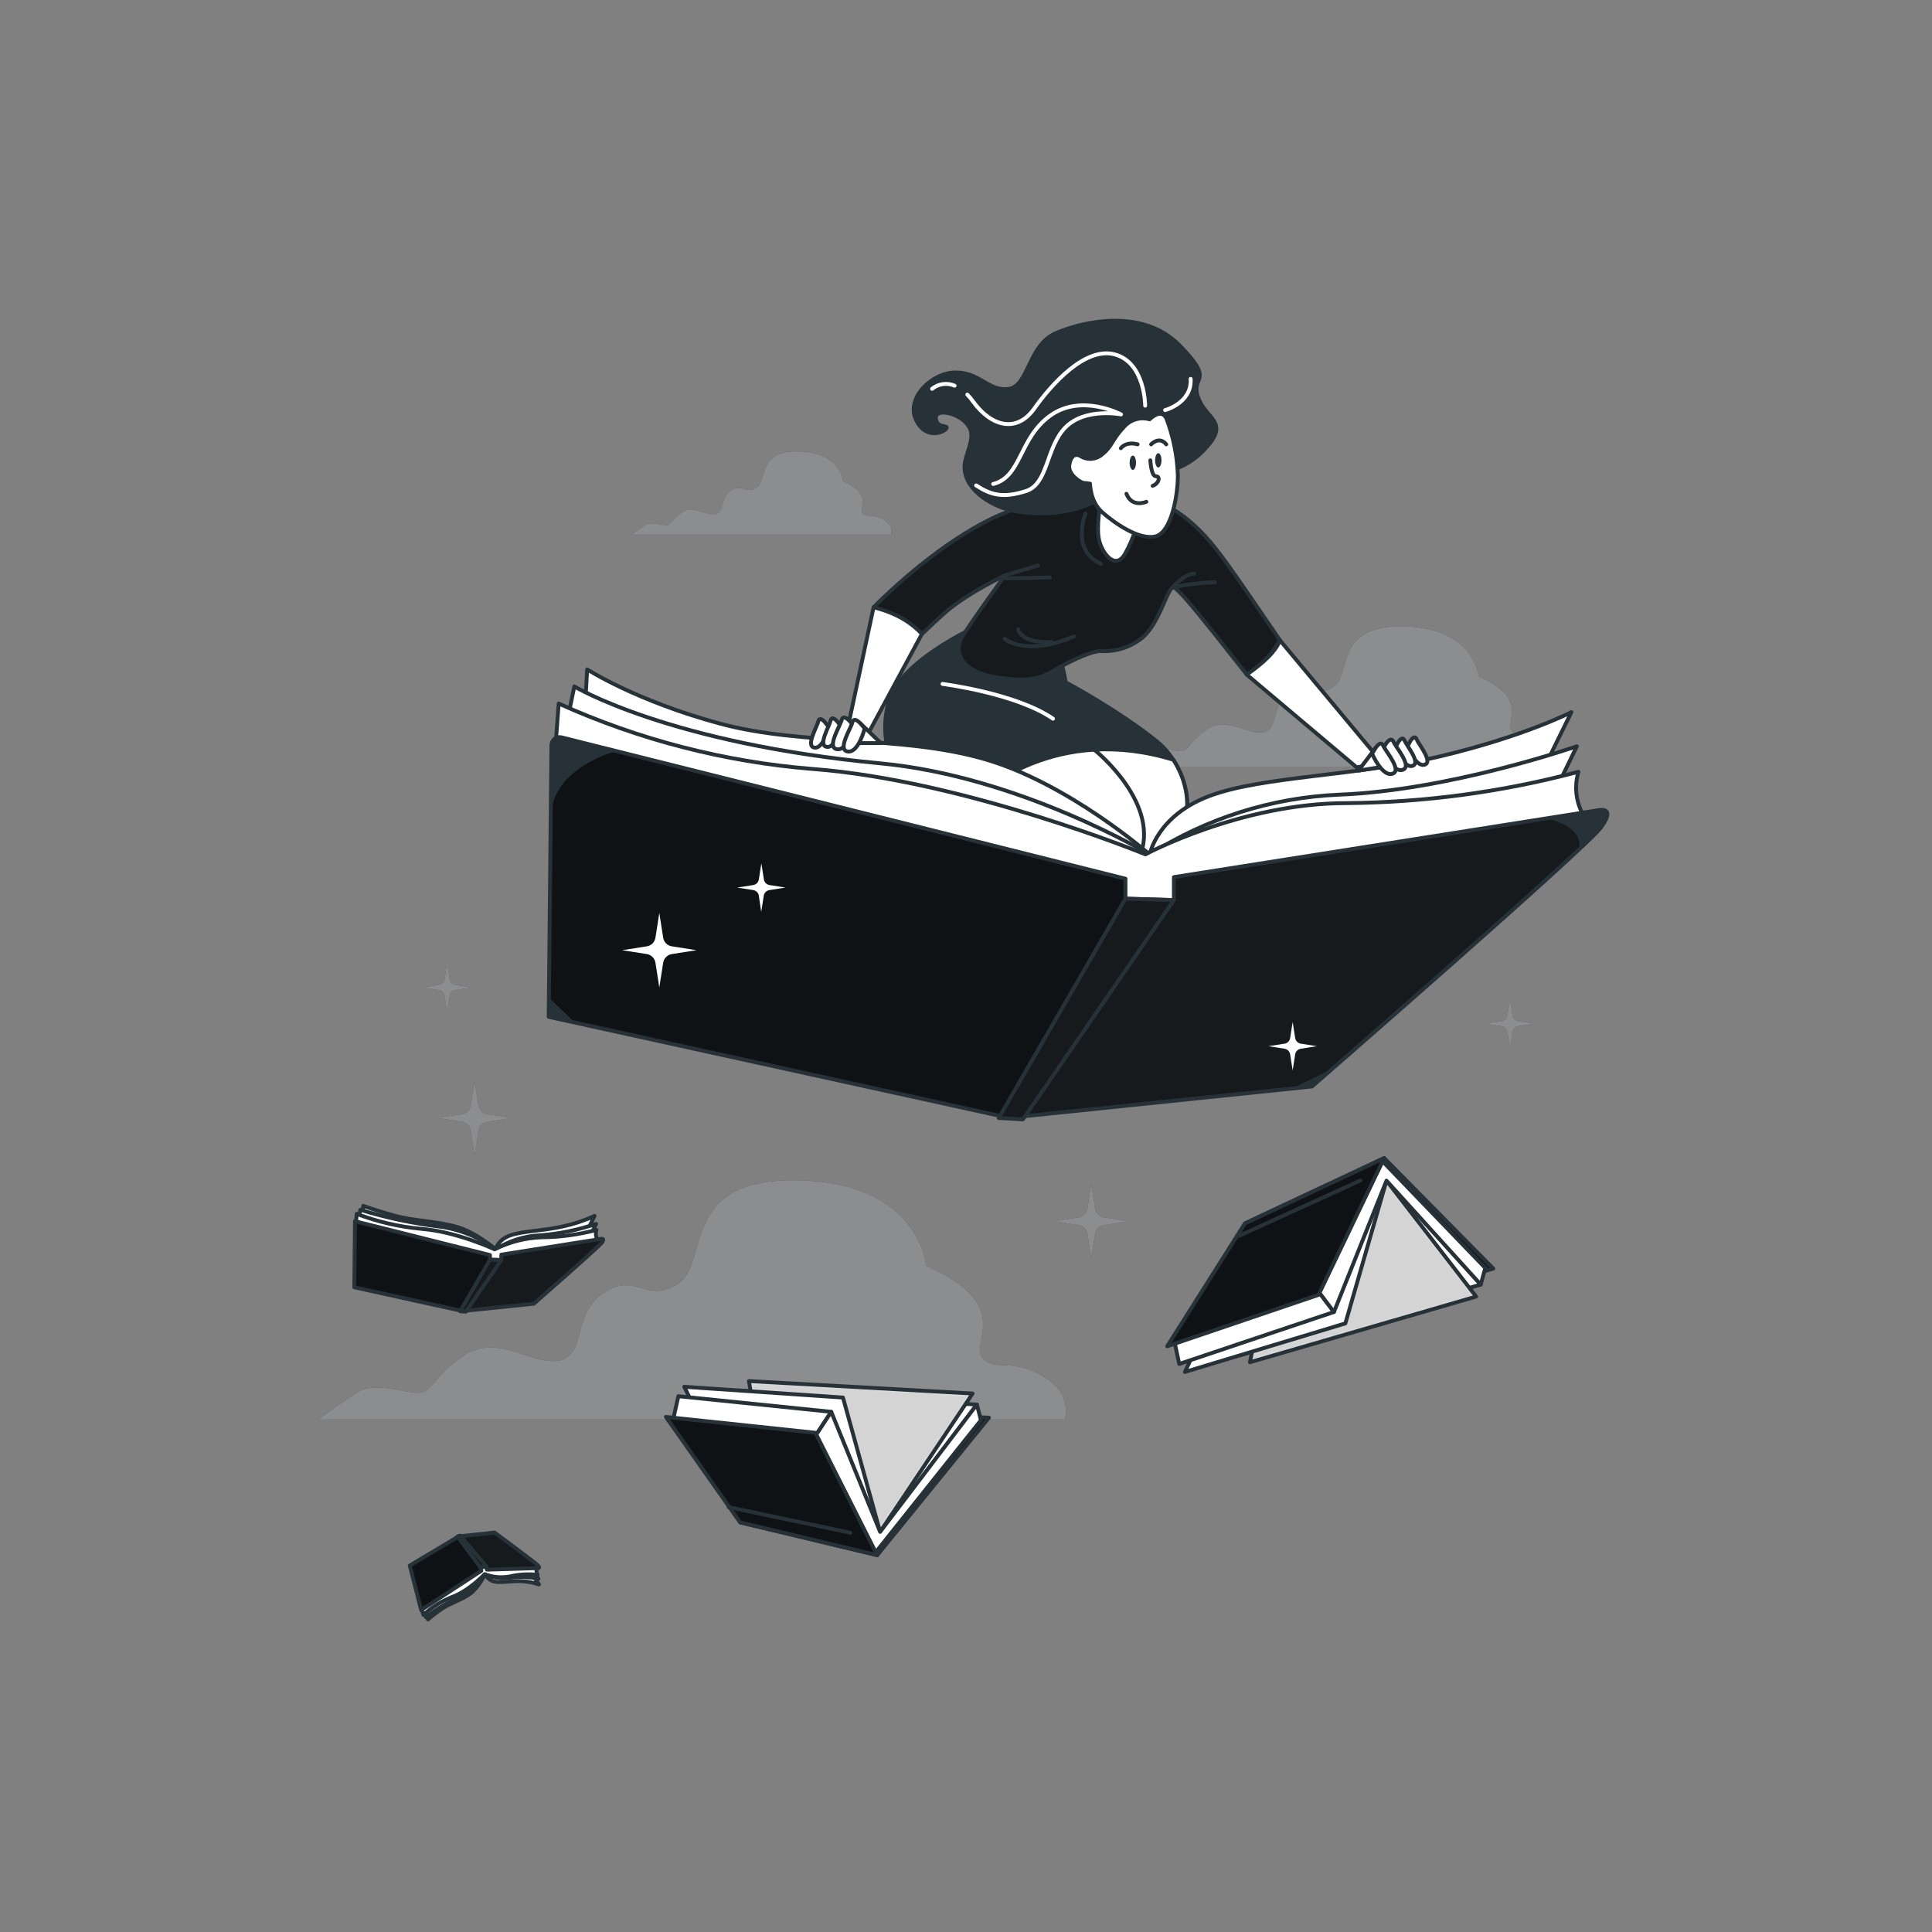 <svg width="500" height="500" viewBox="0 0 500 500" fill="none" xmlns="http://www.w3.org/2000/svg">
<rect x="0" y="0" width="500" height="500" fill="#808080" stroke="none"/>
<path d="M400.17 191.71C395.24 189.02 393 191.26 391.17 189.02C389.34 186.78 396.1 180.95 382.65 175.12C382.65 175.12 381.76 162.57 363.38 162.12C345 161.67 350 174.68 345 177.81C340 180.94 338.72 176.02 333.79 179.16C328.86 182.3 331.1 188.57 327.07 189.47C323.04 190.37 317.66 185.47 312.73 188.57C307.8 191.67 307.8 194.4 305.55 194.4C303.3 194.4 298.83 192.61 296.14 194.4C293.45 196.19 290.31 198.4 290.31 198.4H403.76C403.76 198.4 405.11 194.4 400.17 191.71Z" fill="#161A1D"/>
<path opacity="0.5" d="M400.17 191.71C395.24 189.02 393 191.26 391.17 189.02C389.34 186.78 396.1 180.95 382.65 175.12C382.65 175.12 381.76 162.57 363.38 162.12C345 161.67 350 174.68 345 177.81C340 180.94 338.72 176.02 333.79 179.16C328.86 182.3 331.1 188.57 327.07 189.47C323.04 190.37 317.66 185.47 312.73 188.57C307.8 191.67 307.8 194.4 305.55 194.4C303.3 194.4 298.83 192.61 296.14 194.4C293.45 196.19 290.31 198.4 290.31 198.4H403.76C403.76 198.4 405.11 194.4 400.17 191.71Z" fill="#161A1D"/>
<path d="M228.47 134.37C225.55 132.78 224.22 134.11 223.16 132.78C222.1 131.45 226.08 128 218.16 124.54C218.16 124.54 217.63 117.1 206.74 116.84C195.85 116.58 198.74 124.28 195.85 126.14C192.96 128 192.13 125.08 189.2 126.93C186.27 128.78 187.61 132.51 185.2 133.05C182.79 133.59 179.62 130.65 176.7 132.51C173.78 134.37 173.78 135.97 172.45 135.97C171.12 135.97 168.45 134.9 166.87 135.97C165.29 137.04 163.42 138.36 163.42 138.36H230.6C230.6 138.36 231.4 136 228.47 134.37Z" fill="#161A1D"/>
<path opacity="0.5" d="M228.47 134.37C225.55 132.78 224.22 134.11 223.16 132.78C222.1 131.45 226.08 128 218.16 124.54C218.16 124.54 217.63 117.1 206.74 116.84C195.85 116.58 198.74 124.28 195.85 126.14C192.96 128 192.13 125.08 189.2 126.93C186.27 128.78 187.61 132.51 185.2 133.05C182.79 133.59 179.62 130.65 176.7 132.51C173.78 134.37 173.78 135.97 172.45 135.97C171.12 135.97 168.45 134.9 166.87 135.97C165.29 137.04 163.42 138.36 163.42 138.36H230.6C230.6 138.36 231.4 136 228.47 134.37Z" fill="#161A1D"/>
<path d="M269.44 355.9C261.04 351.31 257.22 355.13 254.16 351.31C251.1 347.49 262.56 337.57 239.65 327.64C239.65 327.64 238.12 306.25 206.81 305.49C175.5 304.73 183.89 326.87 175.49 332.22C167.09 337.57 164.8 329.16 156.4 334.51C148 339.86 151.81 350.51 144.94 352.08C138.07 353.65 128.94 345.2 120.5 350.55C112.06 355.9 112.1 360.48 108.28 360.48C104.46 360.48 96.82 357.42 92.28 360.48C87.74 363.54 82.35 367.35 82.35 367.35H275.55C275.55 367.35 277.84 360.48 269.44 355.9Z" fill="#161A1D"/>
<path opacity="0.5" d="M269.44 355.9C261.04 351.31 257.22 355.13 254.16 351.31C251.1 347.49 262.56 337.57 239.65 327.64C239.65 327.64 238.12 306.25 206.81 305.49C175.5 304.73 183.89 326.87 175.49 332.22C167.09 337.57 164.8 329.16 156.4 334.51C148 339.86 151.81 350.51 144.94 352.08C138.07 353.65 128.94 345.2 120.5 350.55C112.06 355.9 112.1 360.48 108.28 360.48C104.46 360.48 96.82 357.42 92.28 360.48C87.74 363.54 82.35 367.35 82.35 367.35H275.55C275.55 367.35 277.84 360.48 269.44 355.9Z" fill="#161A1D"/>
<g opacity="0.5">
<path d="M400.17 191.71C395.24 189.02 393 191.26 391.17 189.02C389.34 186.78 396.1 180.95 382.65 175.12C382.65 175.12 381.76 162.57 363.38 162.12C345 161.67 350 174.68 345 177.81C340 180.94 338.72 176.02 333.79 179.16C328.86 182.3 331.1 188.57 327.07 189.47C323.04 190.37 317.66 185.47 312.73 188.57C307.8 191.67 307.8 194.4 305.55 194.4C303.3 194.4 298.83 192.61 296.14 194.4C293.45 196.19 290.31 198.4 290.31 198.4H403.76C403.76 198.4 405.11 194.4 400.17 191.71Z" fill="white"/>
<path opacity="0.5" d="M400.17 191.71C395.24 189.02 393 191.26 391.17 189.02C389.34 186.78 396.1 180.95 382.65 175.12C382.65 175.12 381.76 162.57 363.38 162.12C345 161.67 350 174.68 345 177.81C340 180.94 338.72 176.02 333.79 179.16C328.86 182.3 331.1 188.57 327.07 189.47C323.04 190.37 317.66 185.47 312.73 188.57C307.8 191.67 307.8 194.4 305.55 194.4C303.3 194.4 298.83 192.61 296.14 194.4C293.45 196.19 290.31 198.4 290.31 198.4H403.76C403.76 198.4 405.11 194.4 400.17 191.71Z" fill="white"/>
</g>
<g opacity="0.5">
<path d="M228.47 134.37C225.55 132.78 224.22 134.11 223.16 132.78C222.1 131.45 226.08 128 218.16 124.54C218.16 124.54 217.63 117.1 206.74 116.84C195.85 116.58 198.74 124.28 195.85 126.14C192.96 128 192.13 125.08 189.2 126.93C186.27 128.78 187.61 132.51 185.2 133.05C182.79 133.59 179.62 130.65 176.7 132.51C173.78 134.37 173.78 135.97 172.45 135.97C171.12 135.97 168.45 134.9 166.87 135.97C165.29 137.04 163.42 138.36 163.42 138.36H230.6C230.6 138.36 231.4 136 228.47 134.37Z" fill="white"/>
<path opacity="0.5" d="M228.47 134.37C225.55 132.78 224.22 134.11 223.16 132.78C222.1 131.45 226.08 128 218.16 124.54C218.16 124.54 217.63 117.1 206.74 116.84C195.85 116.58 198.74 124.28 195.85 126.14C192.96 128 192.13 125.08 189.2 126.93C186.27 128.78 187.61 132.51 185.2 133.05C182.79 133.59 179.62 130.65 176.7 132.51C173.78 134.37 173.78 135.97 172.45 135.97C171.12 135.97 168.45 134.9 166.87 135.97C165.29 137.04 163.42 138.36 163.42 138.36H230.6C230.6 138.36 231.4 136 228.47 134.37Z" fill="white"/>
</g>
<g opacity="0.5">
<path d="M269.44 355.9C261.04 351.31 257.22 355.13 254.16 351.31C251.1 347.49 262.56 337.57 239.65 327.64C239.65 327.64 238.12 306.25 206.81 305.49C175.5 304.73 183.89 326.87 175.49 332.22C167.09 337.57 164.8 329.16 156.4 334.51C148 339.86 151.81 350.51 144.94 352.08C138.07 353.65 128.94 345.2 120.5 350.55C112.06 355.9 112.1 360.48 108.28 360.48C104.46 360.48 96.82 357.42 92.28 360.48C87.74 363.54 82.35 367.35 82.35 367.35H275.55C275.55 367.35 277.84 360.48 269.44 355.9Z" fill="white"/>
<path opacity="0.5" d="M269.44 355.9C261.04 351.31 257.22 355.13 254.16 351.31C251.1 347.49 262.56 337.57 239.65 327.64C239.65 327.64 238.12 306.25 206.81 305.49C175.5 304.73 183.89 326.87 175.49 332.22C167.09 337.57 164.8 329.16 156.4 334.51C148 339.86 151.81 350.51 144.94 352.08C138.07 353.65 128.94 345.2 120.5 350.55C112.06 355.9 112.1 360.48 108.28 360.48C104.46 360.48 96.82 357.42 92.28 360.48C87.74 363.54 82.35 367.35 82.35 367.35H275.55C275.55 367.35 277.84 360.48 269.44 355.9Z" fill="white"/>
</g>
<path d="M128.27 323.33C128.27 323.33 123.33 319 118.22 317.52C113.11 316.04 107.22 316.01 102.13 314.62C97.04 313.23 94 312.06 94 312.06L93.74 316.66L128.06 325.93L151.54 319.43L153.88 314.66C151.321 315.851 148.638 316.753 145.88 317.35C140.77 318.56 135.05 318.56 131.88 319.78C128.71 321 128.27 323.33 128.27 323.33Z" fill="white" stroke="#263238" stroke-linecap="round" stroke-linejoin="round"/>
<path d="M93.26 313.1C99.968 315.152 106.845 316.608 113.81 317.45C119.048 318.161 124.022 320.183 128.27 323.33C131.725 321.122 135.703 319.866 139.8 319.69C144.728 319.317 149.589 318.326 154.27 316.74L152.8 319.74L127.58 324.68L92.74 315.58L93.26 313.1Z" fill="white" stroke="#263238" stroke-linecap="round" stroke-linejoin="round"/>
<path d="M92.31 314.14C97.64 316.183 103.226 317.485 108.91 318.01C118.19 318.71 128.01 323.33 128.01 323.33C131.808 321.414 135.978 320.35 140.23 320.21C145.001 320.169 149.749 319.527 154.36 318.3C154.216 318.779 154.18 319.284 154.255 319.778C154.329 320.273 154.512 320.744 154.79 321.16L127.92 326.88L92.13 316.48L92.31 314.14Z" fill="white" stroke="#263238" stroke-linecap="round" stroke-linejoin="round"/>
<path d="M91.87 316.05L126.8 324.8V326L129.74 326.08V324.7L155.57 320.62C155.57 320.62 156.7 320.36 155.74 321.62C154.78 322.88 138.15 337.4 138.15 337.4L119.69 339.3L91.69 333.15L91.87 316.05Z" fill="#161A1D"/>
<mask id="mask0_576_1556" style="mask-type:luminance" maskUnits="userSpaceOnUse" x="91" y="316" width="66" height="24">
<path d="M91.87 316.05L126.8 324.8V326L129.74 326.08V324.7L155.57 320.62C155.57 320.62 156.7 320.36 155.74 321.62C154.78 322.88 138.15 337.4 138.15 337.4L119.69 339.3L91.69 333.15L91.87 316.05Z" fill="white"/>
</mask>
<g mask="url(#mask0_576_1556)">
<path opacity="0.3" d="M126.8 326.02V324.8L91.87 316.05L91.7 333.21L119.69 339.36L120.19 339.31L127.58 326.04L126.8 326.02Z" fill="black"/>
</g>
<path d="M91.87 316.05L126.8 324.8V326L129.74 326.08V324.7L155.57 320.62C155.57 320.62 156.7 320.36 155.74 321.62C154.78 322.88 138.15 337.4 138.15 337.4L119.69 339.3L91.69 333.15L91.87 316.05Z" stroke="#263238" stroke-linecap="round" stroke-linejoin="round"/>
<path d="M126.8 326.02L119.08 339.36L120.56 339.45L129.74 326.1L126.8 326.02Z" fill="#161A1D" stroke="#263238" stroke-linecap="round" stroke-linejoin="round"/>
<path d="M125.56 407.35C125.56 407.35 123.88 410.87 121.64 412.48C119.4 414.09 116.54 414.85 114.28 416.4C113.052 417.23 111.877 418.135 110.76 419.11L109.86 416.05L125 405.62L137.55 407.14L139.49 410.06C138.088 409.585 136.628 409.302 135.15 409.22C132.46 409.03 129.67 409.73 127.9 409.3C127.39 409.168 126.915 408.925 126.511 408.588C126.106 408.251 125.781 407.828 125.56 407.35Z" fill="white" stroke="#263238" stroke-linecap="round" stroke-linejoin="round"/>
<path d="M110.21 418.5C113.086 416.337 116.204 414.515 119.5 413.07C122.048 411.815 124.16 409.822 125.56 407.35C127.477 408.349 129.667 408.7 131.8 408.35C134.312 408.004 136.863 408.079 139.35 408.57L138.12 406.7L125 406.5L109.54 416.87L110.21 418.5Z" fill="white" stroke="#263238" stroke-linecap="round" stroke-linejoin="round"/>
<path d="M109.57 417.92C111.758 415.946 114.281 414.378 117.02 413.29C121.42 411.69 125.44 407.38 125.44 407.38C127.5 408.185 129.745 408.397 131.92 407.99C134.281 407.437 136.72 407.292 139.13 407.56C138.827 406.94 138.732 406.238 138.86 405.56L124.8 405L109.09 416.37L109.57 417.92Z" fill="white" stroke="#263238" stroke-linecap="round" stroke-linejoin="round"/>
<path d="M109 416.69L124.56 406.53L124.35 405.72L125.78 405.3L126.01 406.23L139.29 405.83C139.29 405.83 139.88 405.83 139.2 405.11C138.52 404.39 128 396.62 128 396.62L118.67 397.62L106.05 405.17L109 416.69Z" fill="#161A1D"/>
<mask id="mask1_576_1556" style="mask-type:luminance" maskUnits="userSpaceOnUse" x="106" y="396" width="34" height="21">
<path d="M109 416.69L124.56 406.53L124.35 405.72L125.78 405.3L126.01 406.23L139.29 405.83C139.29 405.83 139.88 405.83 139.2 405.11C138.52 404.39 128 396.62 128 396.62L118.67 397.62L106.05 405.17L109 416.69Z" fill="white"/>
</mask>
<g mask="url(#mask1_576_1556)">
<path opacity="0.3" d="M124.39 405.72L124.6 406.53L109.04 416.69L106.06 405.14L118.68 397.59L118.93 397.56L124.77 405.61L124.39 405.72Z" fill="black"/>
</g>
<path d="M109 416.69L124.56 406.53L124.35 405.72L125.78 405.3L126.01 406.23L139.29 405.83C139.29 405.83 139.88 405.83 139.2 405.11C138.52 404.39 128 396.62 128 396.62L118.67 397.62L106.05 405.17L109 416.69Z" stroke="#263238" stroke-linecap="round" stroke-linejoin="round"/>
<path d="M124.39 405.72L118.39 397.66L119.09 397.42L125.82 405.3L124.39 405.72Z" fill="#161A1D" stroke="#263238" stroke-linecap="round" stroke-linejoin="round"/>
<path d="M358.22 299.71L386.46 328.31L326.16 345.3L322.17 316.63L358.22 299.71Z" fill="#161A1D" stroke="#263238" stroke-linecap="round" stroke-linejoin="round"/>
<path d="M383.21 332.44L320.84 350.77L325.87 317.81L357.34 303.77L383.21 332.44Z" fill="white" stroke="#263238" stroke-linecap="round" stroke-linejoin="round"/>
<path d="M358.82 305.55L382.02 335.55L323.5 352.54L330.3 316.48L358.82 305.55Z" fill="white"/>
<mask id="mask2_576_1556" style="mask-type:luminance" maskUnits="userSpaceOnUse" x="323" y="305" width="60" height="48">
<path d="M358.82 305.55L382.02 335.55L323.5 352.54L330.3 316.48L358.82 305.55Z" fill="white"/>
</mask>
<g mask="url(#mask2_576_1556)">
<path opacity="0.17" d="M358.82 305.55L382.02 335.55L323.5 352.54L330.3 316.48L358.82 305.55Z" fill="black"/>
</g>
<path d="M358.82 305.55L382.02 335.55L323.5 352.54L330.3 316.48L358.82 305.55Z" stroke="#263238" stroke-linecap="round" stroke-linejoin="round"/>
<path d="M358.82 305.55L348.18 342.49L306.65 355.06L322.61 321.06L358.82 305.55Z" fill="white" stroke="#263238" stroke-linecap="round" stroke-linejoin="round"/>
<path d="M345.23 339.54L305.18 352.99L303.99 347.37L341.09 334.07L345.23 339.54Z" fill="white" stroke="#263238" stroke-linecap="round" stroke-linejoin="round"/>
<path d="M357.79 300.52L384.39 328.16L383.21 332.44L358.82 305.55L345.23 339.54L341.09 334.07L357.79 300.52Z" fill="white" stroke="#263238" stroke-linecap="round" stroke-linejoin="round"/>
<path d="M358.22 299.71L341.24 335.11L302.07 348.41L322.17 316.63L358.22 299.71Z" fill="#161A1D"/>
<mask id="mask3_576_1556" style="mask-type:luminance" maskUnits="userSpaceOnUse" x="302" y="299" width="57" height="50">
<path d="M358.22 299.71L341.24 335.11L302.07 348.41L322.17 316.63L358.22 299.71Z" fill="white"/>
</mask>
<g mask="url(#mask3_576_1556)">
<path opacity="0.3" d="M358.22 299.71L341.24 335.11L302.07 348.41L322.17 316.63L358.22 299.71Z" fill="black"/>
</g>
<path d="M358.22 299.71L341.24 335.11L302.07 348.41L322.17 316.63L358.22 299.71Z" stroke="#263238" stroke-linecap="round" stroke-linejoin="round"/>
<path d="M320.55 319.89L352.06 305.51" stroke="#263238" stroke-linecap="round" stroke-linejoin="round"/>
<path d="M227.02 402.48L255.94 366.9L196.28 364.1L191.53 393.99L227.02 402.48Z" fill="#161A1D" stroke="#263238" stroke-linecap="round" stroke-linejoin="round"/>
<path d="M252.81 363.5L191.12 359.85L195.24 391.92L226.25 398.6L252.81 363.5Z" fill="white" stroke="#263238" stroke-linecap="round" stroke-linejoin="round"/>
<path d="M227.77 396.45L251.71 360.64L193.82 357.42L199.63 392.2L227.77 396.45Z" fill="white"/>
<mask id="mask4_576_1556" style="mask-type:luminance" maskUnits="userSpaceOnUse" x="193" y="357" width="59" height="40">
<path d="M227.77 396.45L251.71 360.64L193.82 357.42L199.63 392.2L227.77 396.45Z" fill="white"/>
</mask>
<g mask="url(#mask4_576_1556)">
<path opacity="0.17" d="M227.77 396.45L251.71 360.64L193.82 357.42L199.63 392.2L227.77 396.45Z" fill="black"/>
</g>
<path d="M227.77 396.45L251.71 360.64L193.82 357.42L199.63 392.2L227.77 396.45Z" stroke="#263238" stroke-linecap="round" stroke-linejoin="round"/>
<path d="M227.77 396.45L218.16 361.69L177.09 358.9L192.09 389.41L227.77 396.45Z" fill="white" stroke="#263238" stroke-linecap="round" stroke-linejoin="round"/>
<path d="M215.13 365.38L175.56 361.34L174.23 367.29L210.86 371.88L215.13 365.38Z" fill="white" stroke="#263238" stroke-linecap="round" stroke-linejoin="round"/>
<path d="M226.6 401.77L253.87 367.54L252.81 363.5L227.77 396.45L215.13 365.38L210.86 371.88L226.6 401.77Z" fill="white" stroke="#263238" stroke-linecap="round" stroke-linejoin="round"/>
<path d="M227.02 402.48L211.03 370.8L172.34 366.7L191.53 393.99L227.02 402.48Z" fill="#161A1D"/>
<mask id="mask5_576_1556" style="mask-type:luminance" maskUnits="userSpaceOnUse" x="172" y="366" width="56" height="37">
<path d="M227.02 402.48L211.03 370.8L172.34 366.7L191.53 393.99L227.02 402.48Z" fill="white"/>
</mask>
<g mask="url(#mask5_576_1556)">
<path opacity="0.3" d="M227.02 402.48L211.03 370.8L172.34 366.7L191.53 393.99L227.02 402.48Z" fill="black"/>
</g>
<path d="M227.02 402.48L211.03 370.8L172.34 366.7L191.53 393.99L227.02 402.48Z" stroke="#263238" stroke-linecap="round" stroke-linejoin="round"/>
<path d="M188.58 390.05L220.09 396.68" stroke="#263238" stroke-linecap="round" stroke-linejoin="round"/>
<path d="M250.47 163.23C250.47 163.23 237.37 169.56 232.13 177.23C226.89 184.9 228.42 199.06 236.49 203.64C244.56 208.22 272.73 225.04 292.6 222.64C312.47 220.24 309.41 199.93 299.37 191.85C289.33 183.77 275.79 176.57 275.79 176.57C275.79 176.57 275.14 172.21 274.26 170.68C273.38 169.15 263.35 159.3 250.47 163.23Z" fill="#263238" stroke="#263238" stroke-linecap="round" stroke-linejoin="round"/>
<path d="M303.65 196.63C273.91 187.53 254.32 203.82 248.18 210.06C260.48 216.45 278.6 224.3 292.6 222.61C309.22 220.6 309.79 206.05 303.65 196.63Z" fill="white" stroke="#263238" stroke-linecap="round" stroke-linejoin="round"/>
<path d="M283.43 194.23C283.43 194.23 300.9 208.23 294.78 222.17" stroke="#263238" stroke-linecap="round" stroke-linejoin="round"/>
<path d="M226.09 157.13L219.09 189.78H224.72L238.6 164.05C238.6 164.05 235.89 155.8 226.09 157.13Z" fill="white" stroke="#263238" stroke-linecap="round" stroke-linejoin="round"/>
<path d="M314.07 141.29C308.34 134.29 300.77 127.8 286.9 126.69C286.9 126.69 275.08 126.32 259 133.16C246.43 138.5 233 150.16 226.09 157.16C232.27 158.73 235.95 161.26 238.61 164.08C241.35 161.47 243.74 159.2 245.5 157.77C251.42 152.96 260.11 148.9 260.11 148.9C260.11 148.9 250.68 161.83 248.83 165.16C246.98 168.49 248.28 173.85 258.07 175.33C267.86 176.81 270.27 174.96 274.15 172.74C278.03 170.52 282.84 168.49 284.69 168.49C288.387 168.752 292.056 167.689 295.04 165.49C299.84 162.16 301.88 152.74 303.54 152C304.68 151.49 314.77 164.65 322.63 174.53L323.31 174.18C326.73 172.42 329.4 168.83 331.23 165.67C324.87 156.38 317.78 145.83 314.07 141.29Z" fill="#161A1D" stroke="#263238" stroke-linecap="round" stroke-linejoin="round"/>
<path d="M280.94 132.9C280.94 132.9 277.02 142.33 284.87 145.9" stroke="#263238" stroke-linecap="round" stroke-linejoin="round"/>
<path d="M260.11 148.87L268.63 146.35" stroke="#263238" stroke-linecap="round" stroke-linejoin="round"/>
<path d="M260 165.32C260 165.32 265.37 170.06 277.94 164.7" stroke="#263238" stroke-linecap="round" stroke-linejoin="round"/>
<path d="M309.05 148.41C305.95 148.82 303.54 152.01 303.54 152.01C307.117 151.248 310.755 150.803 314.41 150.68" stroke="#263238" stroke-linecap="round" stroke-linejoin="round"/>
<path d="M260.39 149.65C260.39 149.65 266.16 149.65 271.73 149.44" stroke="#263238" stroke-linecap="round" stroke-linejoin="round"/>
<path d="M263.48 162.84C263.48 162.84 264.1 166.56 272.14 166.14" stroke="#263238" stroke-linecap="round" stroke-linejoin="round"/>
<path d="M284.87 129.83C284.87 129.83 283.58 136.48 284.5 139.99C285.42 143.5 288.75 147.57 291.16 143.32C293.57 139.07 294.85 134.32 294.85 132.05C294.85 129.78 286.53 125.58 284.87 129.83Z" fill="white" stroke="#263238" stroke-linecap="round" stroke-linejoin="round"/>
<path d="M303.54 121.51C303.54 121.51 308.71 120.4 313.15 114.67C317.59 108.94 311.86 108.21 310.01 102.67C308.16 97.13 314.67 98.97 305.25 89.36C295.83 79.75 280.48 83.08 273.25 86.22C266.02 89.36 266.25 99.9 261.06 100.64C255.87 101.38 253.66 96.39 247.38 96.39C241.1 96.39 234.44 103.04 237.03 108.58C239.62 114.12 244.61 111.73 244.98 110.8C245.35 109.87 242.39 110.99 242.2 108.21C242.01 105.43 248.85 106.92 250.89 110.62C252.54 113.62 249.51 117.88 249.61 121.03C249.82 127.35 257.56 131.39 262.53 132.26C269.24 133.43 277.4 133.02 283.48 129.69C290.95 125.59 287.48 117.09 292.98 114.87C298.48 112.65 301.3 115.98 301.3 115.98L303.54 121.51Z" fill="#263238" stroke="#263238" stroke-linecap="round" stroke-linejoin="round"/>
<path d="M247.05 99.82C246.098 99.406 245.05 99.263 244.021 99.406C242.993 99.549 242.024 99.972 241.22 100.63" stroke="white" stroke-linecap="round" stroke-linejoin="round"/>
<path d="M296.37 105C296.37 105 296.37 94 288.65 91.76C280.93 89.52 272.11 99.48 267.65 105.76C263.19 112.04 256.65 110.54 251.84 103.92C251.388 103.282 250.886 102.68 250.34 102.12" stroke="white" stroke-linecap="round" stroke-linejoin="round"/>
<path d="M252.62 125.63C256.62 128.2 259.62 128.94 265.49 127.1C271.36 125.26 270.64 115.7 275.78 110.56C280.92 105.42 290.12 107.25 290.12 107.25C290.12 107.25 279.83 101.73 271.74 107.61C263.65 113.49 264.38 123.42 257.03 125.26" stroke="white" stroke-linecap="round" stroke-linejoin="round"/>
<path d="M301.52 106.14C301.52 106.14 308.52 104.3 308.14 98.05" stroke="white" stroke-linecap="round" stroke-linejoin="round"/>
<path d="M243.92 177C243.92 177 262.92 179.4 272.52 186" stroke="white" stroke-linecap="round" stroke-linejoin="round"/>
<path d="M297.51 108.52C296.327 108.181 295.07 108.189 293.891 108.543C292.712 108.898 291.66 109.584 290.86 110.52C287.72 113.84 287.86 115.52 285.24 117.59C284.459 118.273 283.474 118.68 282.438 118.747C281.402 118.814 280.373 118.537 279.51 117.96C278.4 117.41 277.11 117.78 276.74 120.36C276.37 122.94 279.88 124.98 280.44 124.98C280.997 125.01 281.551 125.074 282.1 125.17C282.1 125.17 282.1 129.79 285.24 132.56C288.38 135.33 294.67 139.77 298.92 138.85C303.17 137.93 304.83 128.13 304.83 123.14C304.675 118.081 303.678 113.082 301.88 108.35C300.58 105.43 297.51 108.52 297.51 108.52Z" fill="white" stroke="#263238" stroke-linecap="round" stroke-linejoin="round"/>
<path d="M294 119.75C294 120.75 293.64 121.61 293.18 121.61C292.72 121.61 292.35 120.78 292.35 119.75C292.35 118.72 292.72 117.9 293.18 117.9C293.64 117.9 294 118.73 294 119.75Z" fill="#263238"/>
<path d="M300.59 119.13C300.59 120.13 300.22 120.99 299.77 120.99C299.32 120.99 298.94 120.16 298.94 119.13C298.94 118.1 299.31 117.28 299.77 117.28C300.23 117.28 300.59 118.11 300.59 119.13Z" fill="#263238"/>
<path d="M290.08 116C290.08 116 291.31 114.15 294.41 115" stroke="#263238" stroke-linecap="round" stroke-linejoin="round"/>
<path d="M297.91 115C297.91 115 299.97 112.73 301.83 115" stroke="#263238" stroke-linecap="round" stroke-linejoin="round"/>
<path d="M297.71 119.13C297.71 119.13 297.91 123.26 299.15 123.26C300.39 123.26 299.97 125.11 298.32 125.73" stroke="#263238" stroke-linecap="round" stroke-linejoin="round"/>
<path d="M296.67 129.86C296.67 129.86 292.96 131.51 291.52 127.79" stroke="#263238" stroke-linecap="round" stroke-linejoin="round"/>
<path d="M297.54 221.14C297.54 221.14 276.54 202.72 254.78 196.45C233.02 190.18 207.98 193.13 186.23 187.24C164.48 181.35 151.96 173.24 151.96 173.24L150.85 192.77L296.85 232.21L396.73 204.57L406.68 184.3C406.68 184.3 394.52 190.56 372.77 195.72C351.02 200.88 326.65 200.87 313 206C299.35 211.13 297.54 221.14 297.54 221.14Z" fill="white" stroke="#263238" stroke-linecap="round" stroke-linejoin="round"/>
<path d="M148.64 177.65C148.64 177.65 173 192.4 227.88 197.56C264.03 200.95 297.54 221.14 297.54 221.14C312.224 211.752 329.128 206.412 346.54 205.66C375.29 204.56 408.09 193.13 408.09 193.13L401.84 206L294.59 227L146.43 188.3L148.64 177.65Z" fill="white" stroke="#263238" stroke-linecap="round" stroke-linejoin="round"/>
<path d="M144.59 182.08C165.323 191.444 187.514 197.168 210.19 199C249.62 201.95 296.43 221.11 296.43 221.11C296.43 221.11 321.12 207.85 348.43 207.85C368.714 207.677 388.896 204.952 408.5 199.74C407.891 201.777 407.74 203.924 408.058 206.026C408.376 208.129 409.155 210.134 410.34 211.9L296.06 236.25L143.85 192L144.59 182.08Z" fill="white" stroke="#263238" stroke-linecap="round" stroke-linejoin="round"/>
<path d="M145.33 190.83L291.27 227.41V232.57L303.8 232.94V227L413.63 209.68C413.63 209.68 418.42 208.57 414.37 214.1C410.32 219.63 339.55 281.18 339.55 281.18L261.05 289.29L142 263.16L142.71 192.85C142.712 192.531 142.787 192.217 142.929 191.931C143.07 191.646 143.275 191.396 143.528 191.202C143.78 191.007 144.074 190.872 144.386 190.808C144.698 190.744 145.021 190.751 145.33 190.83Z" fill="#161A1D"/>
<mask id="mask6_576_1556" style="mask-type:luminance" maskUnits="userSpaceOnUse" x="142" y="190" width="274" height="100">
<path d="M145.33 190.83L291.27 227.41V232.57L303.8 232.94V227L413.63 209.68C413.63 209.68 418.42 208.57 414.37 214.1C410.32 219.63 339.55 281.18 339.55 281.18L261.05 289.29L142 263.16L142.71 192.85C142.712 192.531 142.787 192.217 142.929 191.931C143.07 191.646 143.275 191.396 143.528 191.202C143.78 191.007 144.074 190.872 144.386 190.808C144.698 190.744 145.021 190.751 145.33 190.83Z" fill="white"/>
</mask>
<g mask="url(#mask6_576_1556)">
<path opacity="0.3" d="M291.27 232.57V227.41L142.74 190.19L142.01 263.16L261.05 289.33L263.18 289.11L294.6 232.67L291.27 232.57Z" fill="black"/>
</g>
<path d="M145.33 190.83L291.27 227.41V232.57L303.8 232.94V227L413.63 209.68C413.63 209.68 418.42 208.57 414.37 214.1C410.32 219.63 339.55 281.18 339.55 281.18L261.05 289.29L142 263.16L142.71 192.85C142.712 192.531 142.787 192.217 142.929 191.931C143.07 191.646 143.275 191.396 143.528 191.202C143.78 191.007 144.074 190.872 144.386 190.808C144.698 190.744 145.021 190.751 145.33 190.83Z" stroke="#263238" stroke-linecap="round" stroke-linejoin="round"/>
<path d="M291.27 232.57L258.47 289.33L264.74 289.69L303.8 232.94L291.27 232.57Z" fill="#161A1D" stroke="#263238" stroke-linecap="round" stroke-linejoin="round"/>
<path d="M400.74 212C400.74 212 410.53 213.83 408.49 220.36L414.37 214.12C414.37 214.12 417.06 210.77 415.83 210.12C414.6 209.47 400.74 212 400.74 212Z" fill="#263238"/>
<path d="M158.86 194.54C158.86 194.54 145.01 198.37 142.86 208.72L142.74 192.85C142.74 192.85 143.16 190.46 145.35 190.85C147.54 191.24 158.86 194.54 158.86 194.54Z" fill="#263238"/>
<path d="M142.14 258.3L149.1 264.93L142.01 263.16L142.14 258.3Z" fill="#263238"/>
<path d="M334.54 281.65L343.98 277.01L339.01 281.32L334.54 281.65Z" fill="#263238"/>
<path d="M331.23 165.68L357.79 197.52L351.1 198.58L322.63 174.58C322.63 174.58 330 169.75 331.23 165.68Z" fill="white" stroke="#263238" stroke-linecap="round" stroke-linejoin="round"/>
<path d="M213.45 186.86C213.45 186.86 212.12 185.25 211.78 186.69C211.44 188.13 208.43 193.13 210.78 193.48C213.13 193.83 214.46 188.12 214.46 188.12L213.45 186.86Z" fill="white" stroke="#263238" stroke-linecap="round" stroke-linejoin="round"/>
<path d="M216.63 186.67C216.63 186.67 215.29 185.06 214.96 186.49C214.63 187.92 211.61 192.93 213.96 193.29C216.31 193.65 217.65 187.92 217.65 187.92L216.63 186.67Z" fill="white" stroke="#263238" stroke-linecap="round" stroke-linejoin="round"/>
<path d="M219.82 186.55C219.82 186.55 218.23 184.76 217.82 186.35C217.41 187.94 213.82 193.5 216.63 193.9C219.44 194.3 221 187.9 221 187.9L219.82 186.55Z" fill="white" stroke="#263238" stroke-linecap="round" stroke-linejoin="round"/>
<path d="M222.6 187.15L227.96 192.31H221.61L222.6 187.15Z" fill="white" stroke="#263238" stroke-linecap="round" stroke-linejoin="round"/>
<path d="M222.6 187.15C222.6 187.15 221.01 185.36 220.6 186.95C220.19 188.54 216.6 194.1 219.41 194.49C222.22 194.88 223.78 188.49 223.78 188.49L222.6 187.15Z" fill="white" stroke="#263238" stroke-linecap="round" stroke-linejoin="round"/>
<path d="M365 191.78C365 191.78 366.07 189.98 366.63 191.34C367.19 192.7 370.94 197.18 368.69 197.9C366.44 198.62 364.21 193.18 364.21 193.18L365 191.78Z" fill="white" stroke="#263238" stroke-linecap="round" stroke-linejoin="round"/>
<path d="M361.86 192.08C361.86 192.08 362.93 190.28 363.49 191.64C364.05 193 367.81 197.48 365.55 198.2C363.29 198.92 361.07 193.48 361.07 193.48L361.86 192.08Z" fill="white" stroke="#263238" stroke-linecap="round" stroke-linejoin="round"/>
<path d="M358.7 192.47C358.7 192.47 359.99 190.47 360.63 191.96C361.27 193.45 365.63 198.4 362.99 199.23C360.35 200.06 357.74 194.03 357.74 194.03L358.7 192.47Z" fill="white" stroke="#263238" stroke-linecap="round" stroke-linejoin="round"/>
<path d="M356.05 193.5L351.56 199.44L357.84 198.44L356.05 193.5Z" fill="white" stroke="#263238" stroke-linecap="round" stroke-linejoin="round"/>
<path d="M356.05 193.5C356.05 193.5 357.33 191.5 357.98 192.99C358.63 194.48 362.98 199.42 360.34 200.25C357.7 201.08 355.09 195.06 355.09 195.06L356.05 193.5Z" fill="white" stroke="#263238" stroke-linecap="round" stroke-linejoin="round"/>
<path d="M173.87 246.91L180.27 245.91L173.87 244.91C173.307 244.825 172.785 244.561 172.382 244.158C171.979 243.755 171.716 243.234 171.63 242.67L170.63 236.26L169.63 242.67C169.545 243.232 169.283 243.753 168.882 244.155C168.481 244.558 167.962 244.823 167.4 244.91L160.99 245.91L167.4 246.91C167.96 247.002 168.477 247.268 168.877 247.67C169.278 248.072 169.541 248.59 169.63 249.15L170.63 255.56L171.63 249.15C171.72 248.588 171.985 248.069 172.387 247.667C172.789 247.265 173.308 247 173.87 246.91Z" fill="white"/>
<path d="M126.06 290.33L132.47 289.33L126.06 288.33C125.499 288.239 124.981 287.973 124.579 287.571C124.177 287.169 123.911 286.651 123.82 286.09L122.82 279.68L121.82 286.09C121.733 286.653 121.469 287.174 121.066 287.576C120.664 287.979 120.143 288.243 119.58 288.33L113.17 289.33L119.58 290.33C120.143 290.417 120.664 290.681 121.066 291.084C121.469 291.486 121.733 292.007 121.82 292.57L122.82 298.98L123.82 292.57C123.911 292.009 124.177 291.491 124.579 291.089C124.981 290.687 125.499 290.421 126.06 290.33Z" fill="#161A1D"/>
<path opacity="0.5" d="M126.06 290.33L132.47 289.33L126.06 288.33C125.499 288.239 124.981 287.973 124.579 287.571C124.177 287.169 123.911 286.651 123.82 286.09L122.82 279.68L121.82 286.09C121.733 286.653 121.469 287.174 121.066 287.576C120.664 287.979 120.143 288.243 119.58 288.33L113.17 289.33L119.58 290.33C120.143 290.417 120.664 290.681 121.066 291.084C121.469 291.486 121.733 292.007 121.82 292.57L122.82 298.98L123.82 292.57C123.911 292.009 124.177 291.491 124.579 291.089C124.981 290.687 125.499 290.421 126.06 290.33Z" fill="white"/>
<path d="M285.66 317.06L292.07 316.06L285.66 315.06C285.098 314.974 284.579 314.711 284.176 314.31C283.774 313.909 283.509 313.391 283.42 312.83L282.42 306.42L281.42 312.83C281.331 313.391 281.066 313.909 280.664 314.31C280.261 314.711 279.742 314.974 279.18 315.06L272.77 316.06L279.18 317.06C279.742 317.146 280.261 317.409 280.664 317.81C281.066 318.21 281.331 318.729 281.42 319.29L282.42 325.7L283.42 319.29C283.509 318.729 283.774 318.21 284.176 317.81C284.579 317.409 285.098 317.146 285.66 317.06Z" fill="#161A1D"/>
<path opacity="0.5" d="M285.66 317.06L292.07 316.06L285.66 315.06C285.098 314.974 284.579 314.711 284.176 314.31C283.774 313.909 283.509 313.391 283.42 312.83L282.42 306.42L281.42 312.83C281.331 313.391 281.066 313.909 280.664 314.31C280.261 314.711 279.742 314.974 279.18 315.06L272.77 316.06L279.18 317.06C279.742 317.146 280.261 317.409 280.664 317.81C281.066 318.21 281.331 318.729 281.42 319.29L282.42 325.7L283.42 319.29C283.509 318.729 283.774 318.21 284.176 317.81C284.579 317.409 285.098 317.146 285.66 317.06Z" fill="white"/>
<path d="M117.86 256.23L122.1 255.56L117.86 254.89C117.488 254.833 117.144 254.658 116.878 254.392C116.612 254.126 116.437 253.782 116.38 253.41L115.72 249.18L115.05 253.41C114.993 253.782 114.818 254.126 114.552 254.392C114.286 254.658 113.942 254.833 113.57 254.89L109.33 255.56L113.57 256.23C113.942 256.287 114.286 256.462 114.552 256.728C114.818 256.994 114.993 257.338 115.05 257.71L115.72 261.94L116.38 257.71C116.437 257.338 116.612 256.994 116.878 256.728C117.144 256.462 117.488 256.287 117.86 256.23Z" fill="#161A1D"/>
<path opacity="0.5" d="M117.86 256.23L122.1 255.56L117.86 254.89C117.488 254.833 117.144 254.658 116.878 254.392C116.612 254.126 116.437 253.782 116.38 253.41L115.72 249.18L115.05 253.41C114.993 253.782 114.818 254.126 114.552 254.392C114.286 254.658 113.942 254.833 113.57 254.89L109.33 255.56L113.57 256.23C113.942 256.287 114.286 256.462 114.552 256.728C114.818 256.994 114.993 257.338 115.05 257.71L115.72 261.94L116.38 257.71C116.437 257.338 116.612 256.994 116.878 256.728C117.144 256.462 117.488 256.287 117.86 256.23Z" fill="white"/>
<path d="M392.92 265.59L397.16 264.93L392.92 264.26C392.549 264.201 392.205 264.026 391.94 263.761C391.674 263.495 391.499 263.151 391.44 262.78L390.77 258.54L390.11 262.78C390.051 263.151 389.877 263.495 389.611 263.761C389.345 264.026 389.002 264.201 388.63 264.26L384.39 264.93L388.63 265.59C389.002 265.649 389.345 265.824 389.611 266.09C389.877 266.355 390.051 266.699 390.11 267.07L390.77 271.31L391.44 267.07C391.499 266.699 391.674 266.355 391.94 266.09C392.205 265.824 392.549 265.649 392.92 265.59Z" fill="#161A1D"/>
<path opacity="0.5" d="M392.92 265.59L397.16 264.93L392.92 264.26C392.549 264.201 392.205 264.026 391.94 263.761C391.674 263.495 391.499 263.151 391.44 262.78L390.77 258.54L390.11 262.78C390.051 263.151 389.877 263.495 389.611 263.761C389.345 264.026 389.002 264.201 388.63 264.26L384.39 264.93L388.63 265.59C389.002 265.649 389.345 265.824 389.611 266.09C389.877 266.355 390.051 266.699 390.11 267.07L390.77 271.31L391.44 267.07C391.499 266.699 391.674 266.355 391.94 266.09C392.205 265.824 392.549 265.649 392.92 265.59Z" fill="white"/>
<path d="M199.15 230.35L203.3 229.7L199.15 229.05C198.786 228.993 198.45 228.822 198.189 228.561C197.928 228.301 197.757 227.964 197.7 227.6L197.04 223.44L196.39 227.6C196.332 227.963 196.16 228.299 195.9 228.56C195.64 228.82 195.304 228.991 194.94 229.05L190.78 229.7L194.94 230.35C195.304 230.408 195.64 230.58 195.9 230.84C196.16 231.101 196.332 231.436 196.39 231.8L197 236L197.66 231.84C197.711 231.463 197.885 231.113 198.154 230.844C198.423 230.575 198.773 230.401 199.15 230.35Z" fill="white"/>
<path d="M336.64 271.41L340.8 270.75L336.64 270.1C336.277 270.042 335.941 269.87 335.681 269.61C335.42 269.349 335.249 269.013 335.19 268.65L334.54 264.49L333.89 268.65C333.832 269.013 333.66 269.349 333.4 269.61C333.14 269.87 332.804 270.042 332.44 270.1L328.28 270.75L332.44 271.41C332.804 271.467 333.141 271.638 333.402 271.899C333.662 272.159 333.833 272.496 333.89 272.86L334.54 277.01L335.19 272.86C335.247 272.496 335.418 272.159 335.679 271.899C335.94 271.638 336.276 271.467 336.64 271.41Z" fill="white"/>
</svg>
